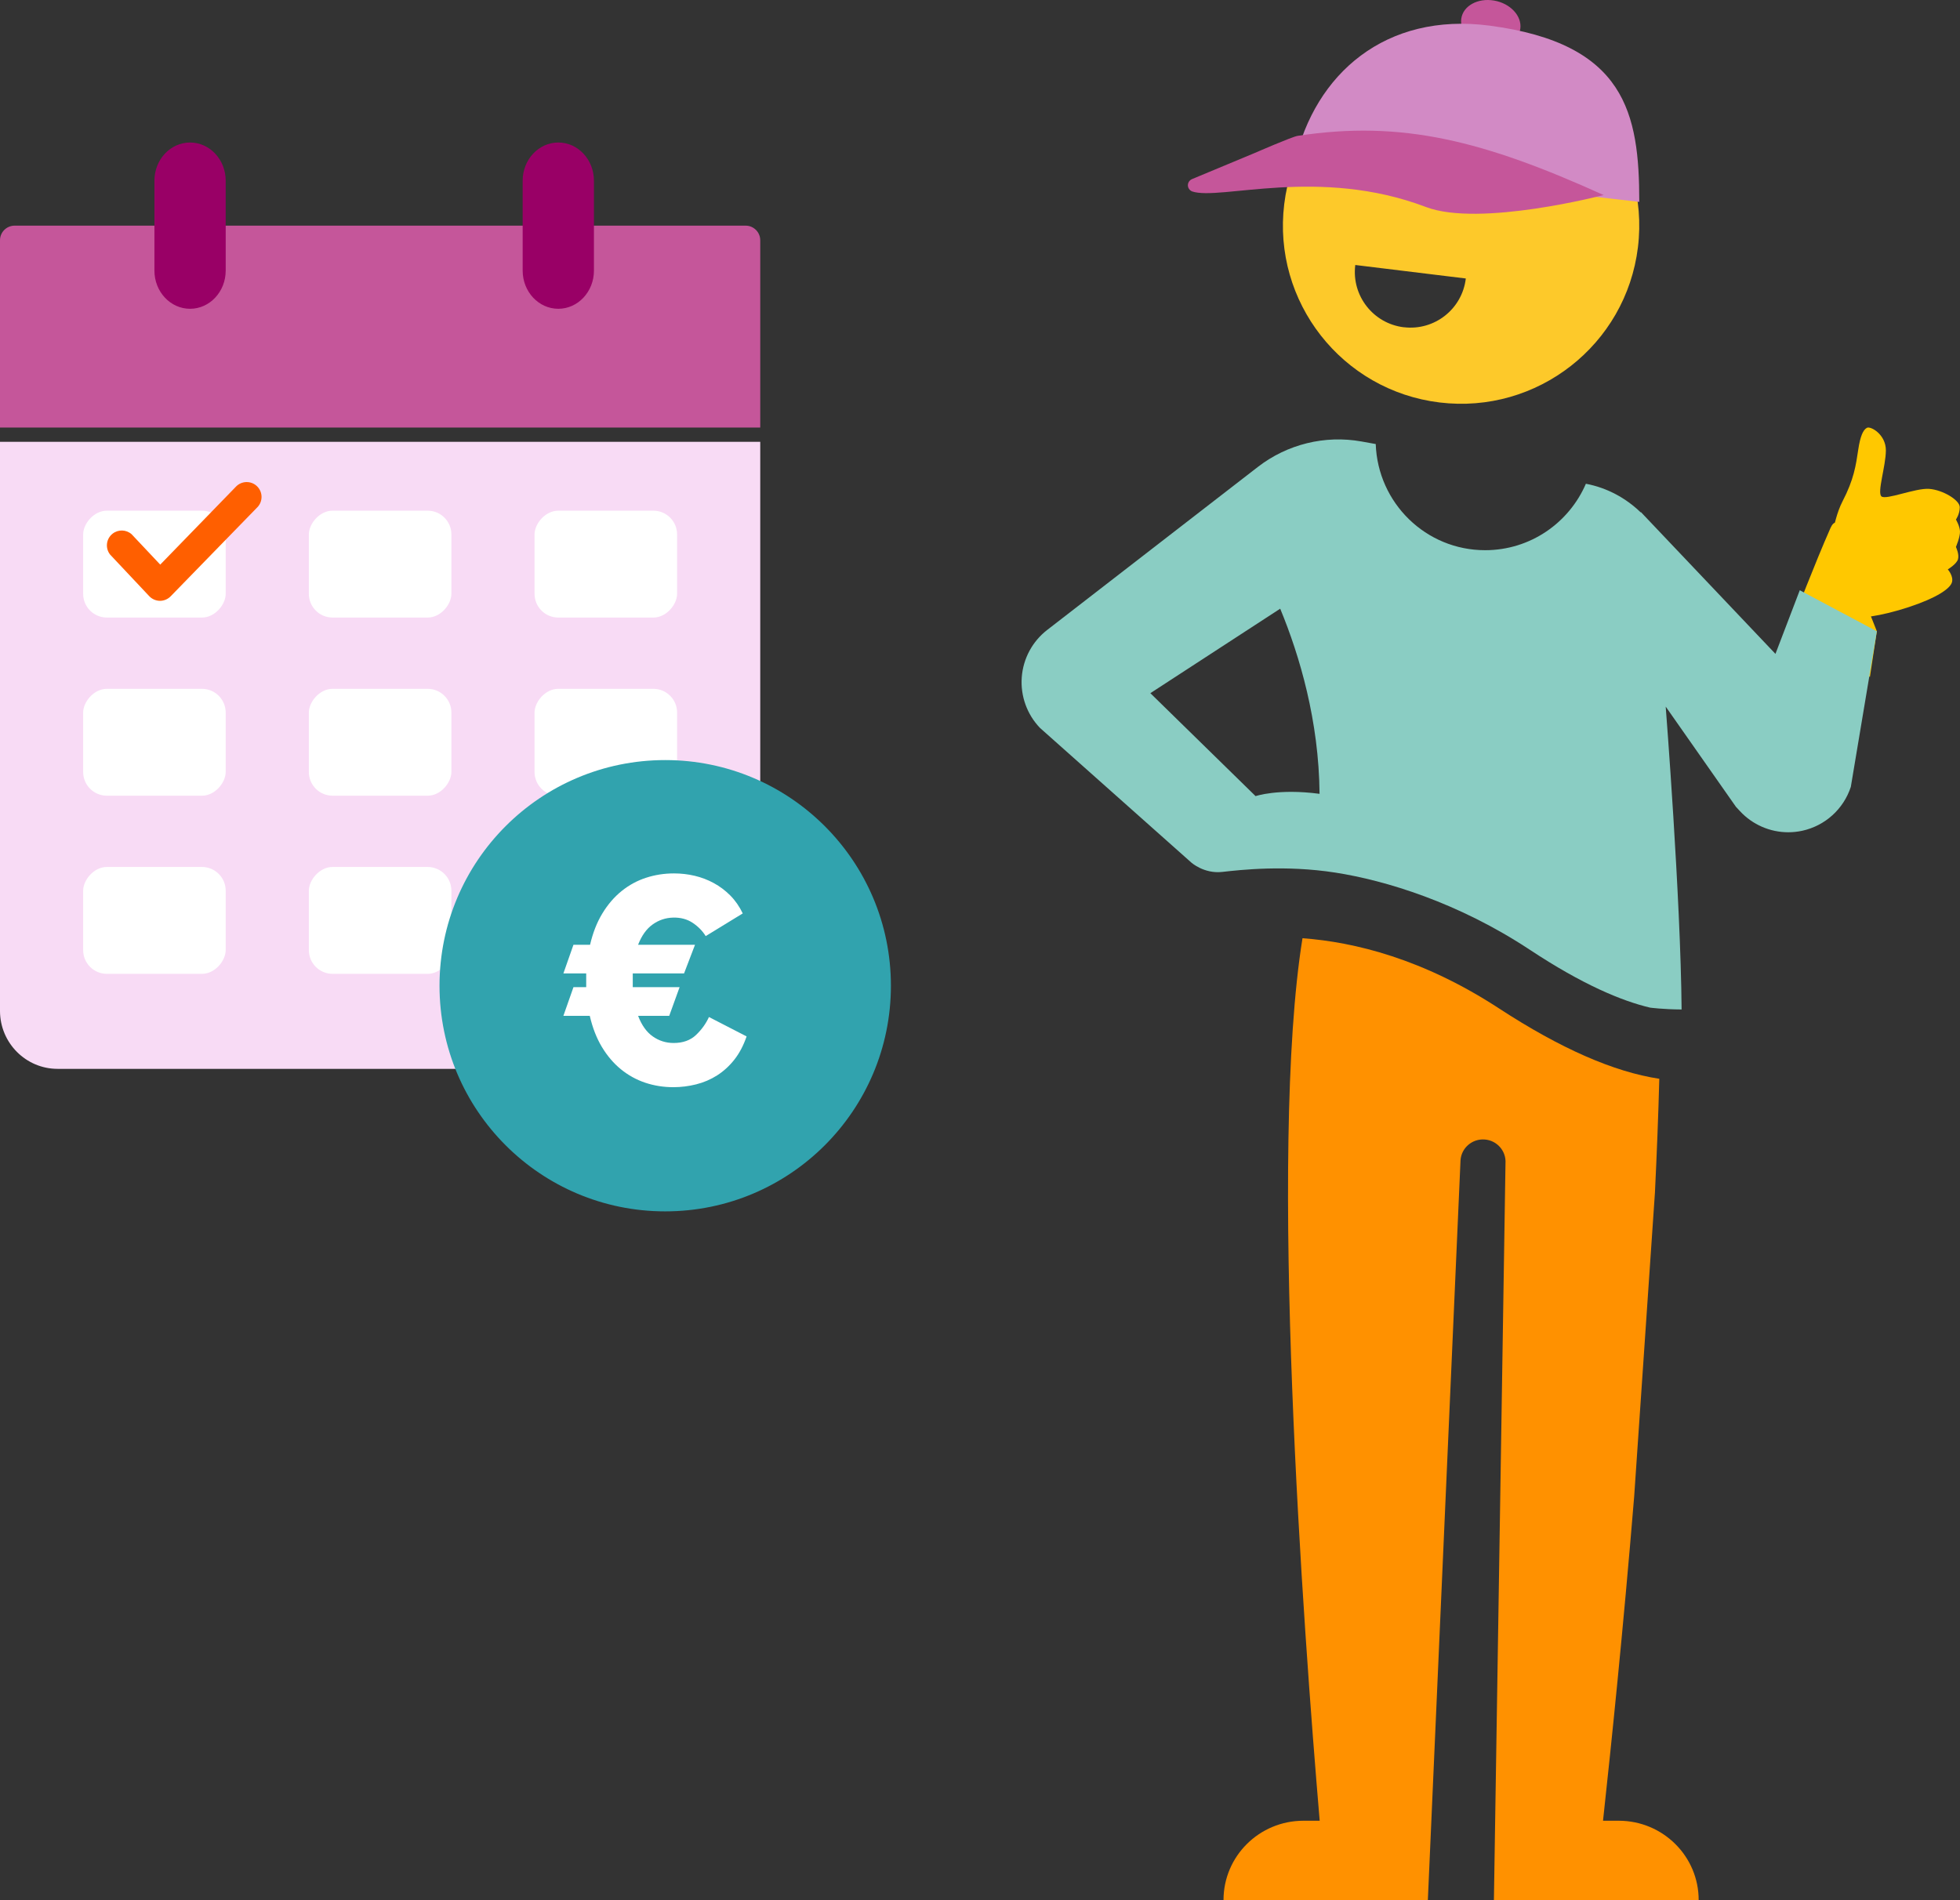 <?xml version="1.0" encoding="UTF-8"?>
<svg width="165px" height="160px" viewBox="0 0 165 160" version="1.1" xmlns="http://www.w3.org/2000/svg" xmlns:xlink="http://www.w3.org/1999/xlink">
    <rect x="0" y="0" width="165" height="160" fill="#333333" stroke="none"/>
    <title>Group 3</title>
    <g id="✔️-Desktop-Final" stroke="none" stroke-width="1" fill="none" fill-rule="evenodd">
        <g id="Investment-Tool---Step-2" transform="translate(-717, -684)">
            <g id="Group-12" transform="translate(170, 522)">
                <g id="Group-11" transform="translate(40, 84)">
                    <g id="Group-3" transform="translate(507, 78)">
                        <g id="Objects__EverydayObjects_Calender" transform="translate(0, 12)">
                            <g id="g18" transform="translate(32, 51.566) scale(-1, 1) rotate(-180) translate(-32, -51.566) translate(0, 25.132)">
                                <path d="M0,4.866 C0.011,2.176 2.18,5.68434189e-14 4.851,5.68434189e-14 L59.149,5.68434189e-14 C61.82,5.68434189e-14 63.989,2.176 64,4.866 L64,52.797 L0,52.797 L0,4.866 Z" id="path20" fill="#F8DBF5" fill-rule="nonzero"></path>
                                <rect id="Rectangle" fill="#FFFFFF" x="7" y="38" width="12" height="9" rx="2"></rect>
                                <rect id="Rectangle-Copy-3" fill="#FFFFFF" x="26" y="38" width="12" height="9" rx="2"></rect>
                                <rect id="Rectangle-Copy-6" fill="#FFFFFF" x="45" y="38" width="12" height="9" rx="2"></rect>
                                <rect id="Rectangle-Copy" fill="#FFFFFF" x="7" y="23" width="12" height="9" rx="2"></rect>
                                <rect id="Rectangle-Copy-4" fill="#FFFFFF" x="26" y="23" width="12" height="9" rx="2"></rect>
                                <rect id="Rectangle-Copy-7" fill="#FFFFFF" x="45" y="23" width="12" height="9" rx="2"></rect>
                                <rect id="Rectangle-Copy-2" fill="#FFFFFF" x="7" y="8" width="12" height="9" rx="2"></rect>
                                <rect id="Rectangle-Copy-5" fill="#FFFFFF" x="26" y="8" width="12" height="9" rx="2"></rect>
                                <rect id="Rectangle-Copy-8" fill="#FFFFFF" x="45" y="8" width="12" height="9" rx="2"></rect>
                                <path d="M13.466,39.409 L13.466,39.409 C13.124,39.412 12.798,39.554 12.563,39.802 L9.27,43.303 C8.841,43.845 8.933,44.631 9.475,45.06 C9.949,45.435 10.623,45.417 11.077,45.019 L13.489,42.458 L19.849,49.008 C20.318,49.515 21.11,49.545 21.617,49.076 C22.124,48.606 22.154,47.815 21.685,47.307 C21.665,47.286 21.645,47.266 21.624,47.246 L14.356,39.779 C14.12,39.543 13.8,39.41 13.466,39.409" id="path50" fill="#FF5F00" fill-rule="nonzero"></path>
                            </g>
                            <g id="g22" transform="translate(32, 15.5) scale(-1, 1) rotate(-180) translate(-32, -15.5) translate(0, 7)" fill="#C5569A" fill-rule="nonzero">
                                <path d="M64,0 L64,15.77 C64,16.446 63.452,16.996 62.775,17 L1.229,17 C0.55,16.998 0,16.448 0,15.77 L0,0 L64,0 Z" id="path24"></path>
                            </g>
                            <g id="g26" transform="translate(16, 7) scale(-1, 1) rotate(-180) translate(-16, -7) translate(13, 0)" fill="#990066" fill-rule="nonzero">
                                <path d="M3,0 C1.343,0 0,1.439 0,3.214 L0,10.786 C0,12.561 1.343,14 3,14 C4.657,14 6,12.561 6,10.786 L6,3.214 C6,1.439 4.657,0 3,0" id="path28"></path>
                            </g>
                            <g id="g30" transform="translate(47, 7) scale(-1, 1) rotate(-180) translate(-47, -7) translate(44, 0)" fill="#990066" fill-rule="nonzero">
                                <path d="M3,0 C1.343,0 0,1.439 0,3.214 L0,10.786 C0,12.561 1.343,14 3,14 C4.657,14 6,12.561 6,10.786 L6,3.214 C6,1.439 4.657,0 3,0" id="path32"></path>
                            </g>
                            <g id="Group-9" transform="translate(37, 52)">
                                <circle id="Oval" fill="#31A3AE" cx="19" cy="19" r="19"></circle>
                                <path d="M25.852,23.269 C25.586,24.04 25.24,24.694 24.816,25.23 C24.392,25.766 23.909,26.206 23.369,26.55 C22.828,26.894 22.241,27.145 21.609,27.304 C20.977,27.463 20.336,27.543 19.687,27.543 C18.855,27.543 18.065,27.417 17.316,27.166 C16.567,26.914 15.885,26.537 15.27,26.035 C14.654,25.532 14.121,24.908 13.672,24.162 C13.223,23.416 12.882,22.54 12.649,21.535 L10.428,21.535 L11.276,19.121 L12.349,19.121 L12.349,18.568 L12.349,17.965 L10.428,17.965 L11.276,15.551 L12.674,15.551 C12.907,14.546 13.252,13.666 13.71,12.912 C14.167,12.158 14.708,11.529 15.332,11.026 C15.956,10.523 16.642,10.151 17.391,9.908 C18.14,9.664 18.922,9.543 19.737,9.543 C20.336,9.543 20.918,9.61 21.484,9.744 C22.05,9.878 22.587,10.083 23.094,10.36 C23.602,10.637 24.063,10.984 24.479,11.403 C24.895,11.822 25.245,12.325 25.527,12.912 L22.408,14.822 C22.141,14.387 21.775,14.014 21.31,13.704 C20.844,13.394 20.295,13.247 19.662,13.264 C19.03,13.28 18.456,13.473 17.94,13.842 C17.424,14.211 17.017,14.78 16.717,15.551 L21.509,15.551 L20.586,17.965 L16.268,17.965 L16.268,18.543 L16.268,19.121 L20.211,19.121 L19.338,21.535 L16.717,21.535 C17.017,22.322 17.428,22.901 17.953,23.269 C18.477,23.638 19.063,23.822 19.712,23.822 C20.494,23.822 21.122,23.596 21.597,23.144 C22.071,22.691 22.433,22.188 22.682,21.635 L25.852,23.269 Z" id="Path" fill="#FFFFFF" fill-rule="nonzero"></path>
                            </g>
                        </g>
                        <g id="Character__With_Cap" transform="translate(86, 0)" fill-rule="nonzero">
                            <g id="g18" transform="translate(39.5, 2) scale(-1, 1) rotate(-180) translate(-39.5, -2) translate(37, 0)" fill="#C5569A">
                                <path d="M0.015,2.422 C0.163,3.502 1.396,4.188 2.769,3.955 C4.141,3.722 5.134,2.657 4.985,1.578 C4.837,0.498 3.604,-0.188 2.231,0.045 C0.859,0.278 -0.134,1.343 0.015,2.422" id="path20"></path>
                            </g>
                            <g id="g22" transform="translate(37, 119.5) scale(-1, 1) rotate(-180) translate(-37, -119.5) translate(17, 79)" fill="#FF9100">
                                <path d="M36.319,59.584 C36.476,62.829 36.603,66.04 36.686,69.164 C32.857,69.742 28.363,71.715 23.204,75.082 C16.813,79.26 11.038,80.675 6.649,81 C3.76,63.098 6.741,22.653 8.096,6.69 L6.728,6.69 C3.012,6.69 0,3.701 0,0.013 L17.202,0.013 L19.952,62.304 C20.024,63.342 20.931,64.125 21.976,64.053 C23.021,63.981 23.81,63.081 23.738,62.044 L22.763,0 L40,0 C40.007,3.688 37.001,6.683 33.285,6.69 C33.276,6.69 33.268,6.69 33.259,6.69 L31.948,6.69 C32.621,12.864 33.648,22.765 34.57,33.981 L36.319,59.584 Z" id="path24"></path>
                            </g>
                            <g id="g26" transform="translate(37, 19) scale(-1, 1) rotate(-180) translate(-37, -19) translate(22, 4)" fill="#FDC92A">
                                <path d="M10.178,6.443 C7.607,6.755 5.777,9.093 6.089,11.664 C6.09,11.671 6.091,11.679 6.092,11.687 L15.397,10.551 C15.095,7.981 12.766,6.143 10.197,6.445 C10.191,6.446 10.185,6.446 10.178,6.447 L10.178,6.443 Z M16.812,29.889 C8.589,30.889 1.112,25.035 0.111,16.812 C-0.89,8.59 4.965,1.112 13.188,0.111 C21.408,-0.889 28.884,4.961 29.888,13.181 C30.89,21.406 25.036,28.885 16.812,29.889" id="path28"></path>
                            </g>
                            <g id="g34" transform="translate(37.5, 9.5) scale(-1, 1) rotate(-180) translate(-37.5, -9.5) translate(23, 2)" fill="#D28AC5">
                                <path d="M16.39,14.842 C7.658,15.984 1.694,10.799 0,3.34 L29,0 C29,7.468 27.845,13.339 16.39,14.842" id="path36"></path>
                            </g>
                            <g id="g38" transform="translate(31.5, 14.5) scale(-1, 1) rotate(-180) translate(-31.5, -14.5) translate(14, 11)" fill="#C5569A">
                                <path d="M20.046,0.568 C11.038,3.993 2.691,1.088 0.359,1.881 C0.06,2.003 -0.08,2.335 0.046,2.622 C0.106,2.759 0.218,2.867 0.359,2.924 L5.631,5.12 C5.631,5.12 8.768,6.488 9.236,6.56 C18.043,7.907 24.924,6.138 35,1.577 C35,1.577 24.574,-1.15 20.046,0.568" id="path40"></path>
                            </g>
                            <g id="Group-5" transform="translate(39.5, 60.5) scale(-1, 1) translate(-39.5, -60.5) translate(0, 36)">
                                <path d="M11,4.92 C11,4.92 10.837,7.959 9.885,9.794 C8.932,11.628 8.765,12.805 8.566,14.14 C8.395,15.287 8.15,15.814 7.835,15.977 C7.52,16.141 6.232,15.415 6.24,14.07 C6.249,12.726 6.989,10.542 6.616,10.205 C6.244,9.868 3.757,10.917 2.605,10.836 C1.453,10.756 0.012,9.886 0.019,9.288 C0.025,8.69 0.343,8.254 0.343,8.254 C0.343,8.254 0.021,7.722 0.001,7.257 C-0.019,6.793 0.343,5.946 0.343,5.946 C0.343,5.946 0.046,5.329 0.168,4.912 C0.29,4.496 1.028,4.055 1.028,4.055 C1.028,4.055 0.523,3.492 0.68,2.964 C0.836,2.436 1.95,1.66 4.311,0.881 C6.672,0.102 8.697,-0.159 9.238,0.093 C9.779,0.344 11,4.92 11,4.92" id="path52" fill="#FFC800" transform="translate(5.5, 8) scale(1, -1) translate(-5.5, -8) "></path>
                                <path d="M7,11.848 L7.583,8 L14,12.909 C14,12.909 12.205,17.6 10.906,20.533 C9.771,23.097 7.96,14.263 7.96,14.263 L7,11.848 Z" id="path56" fill="#FFC800" transform="translate(10.5, 14.5) scale(1, -1) translate(-10.5, -14.5) "></path>
                                <path d="M59.3,18.964 C59.3,18.964 57.407,19.621 53.915,19.158 C53.967,25.291 55.584,30.773 57.228,34.747 L68.159,27.633 L59.3,18.964 Z M78.985,28.972 C78.868,30.548 78.086,32 76.835,32.964 L59.109,46.683 C56.632,48.6 53.462,49.379 50.381,48.826 L49.218,48.617 L49.186,48.612 C49.013,43.649 44.97,39.672 39.976,39.672 C36.173,39.672 32.911,41.978 31.494,45.267 C29.71,44.929 28.128,44.064 26.879,42.856 L26.861,42.879 L15.536,30.942 L13.488,36.301 L7,32.842 L9.191,19.744 C9.802,17.875 11.355,16.471 13.272,16.05 C13.665,15.964 14.064,15.922 14.458,15.922 C15.981,15.922 17.459,16.552 18.521,17.697 L18.864,18.067 L24.775,26.503 C24.775,26.503 23.511,10.37 23.437,1 C24.985,1.008 26.081,1.154 26.081,1.154 C28.468,1.712 31.774,3.093 36.194,6.015 C42.249,10.016 48.362,11.866 52.585,12.525 C56.808,13.182 60.57,12.755 62.109,12.582 C63.648,12.41 64.719,13.378 64.719,13.378 L77.449,24.706 C78.543,25.844 79.101,27.396 78.985,28.972" id="path60" fill="#8ACDC3" transform="translate(43, 25) scale(1, -1) translate(-43, -25) "></path>
                            </g>
                        </g>
                    </g>
                </g>
            </g>
        </g>
    </g>
</svg>